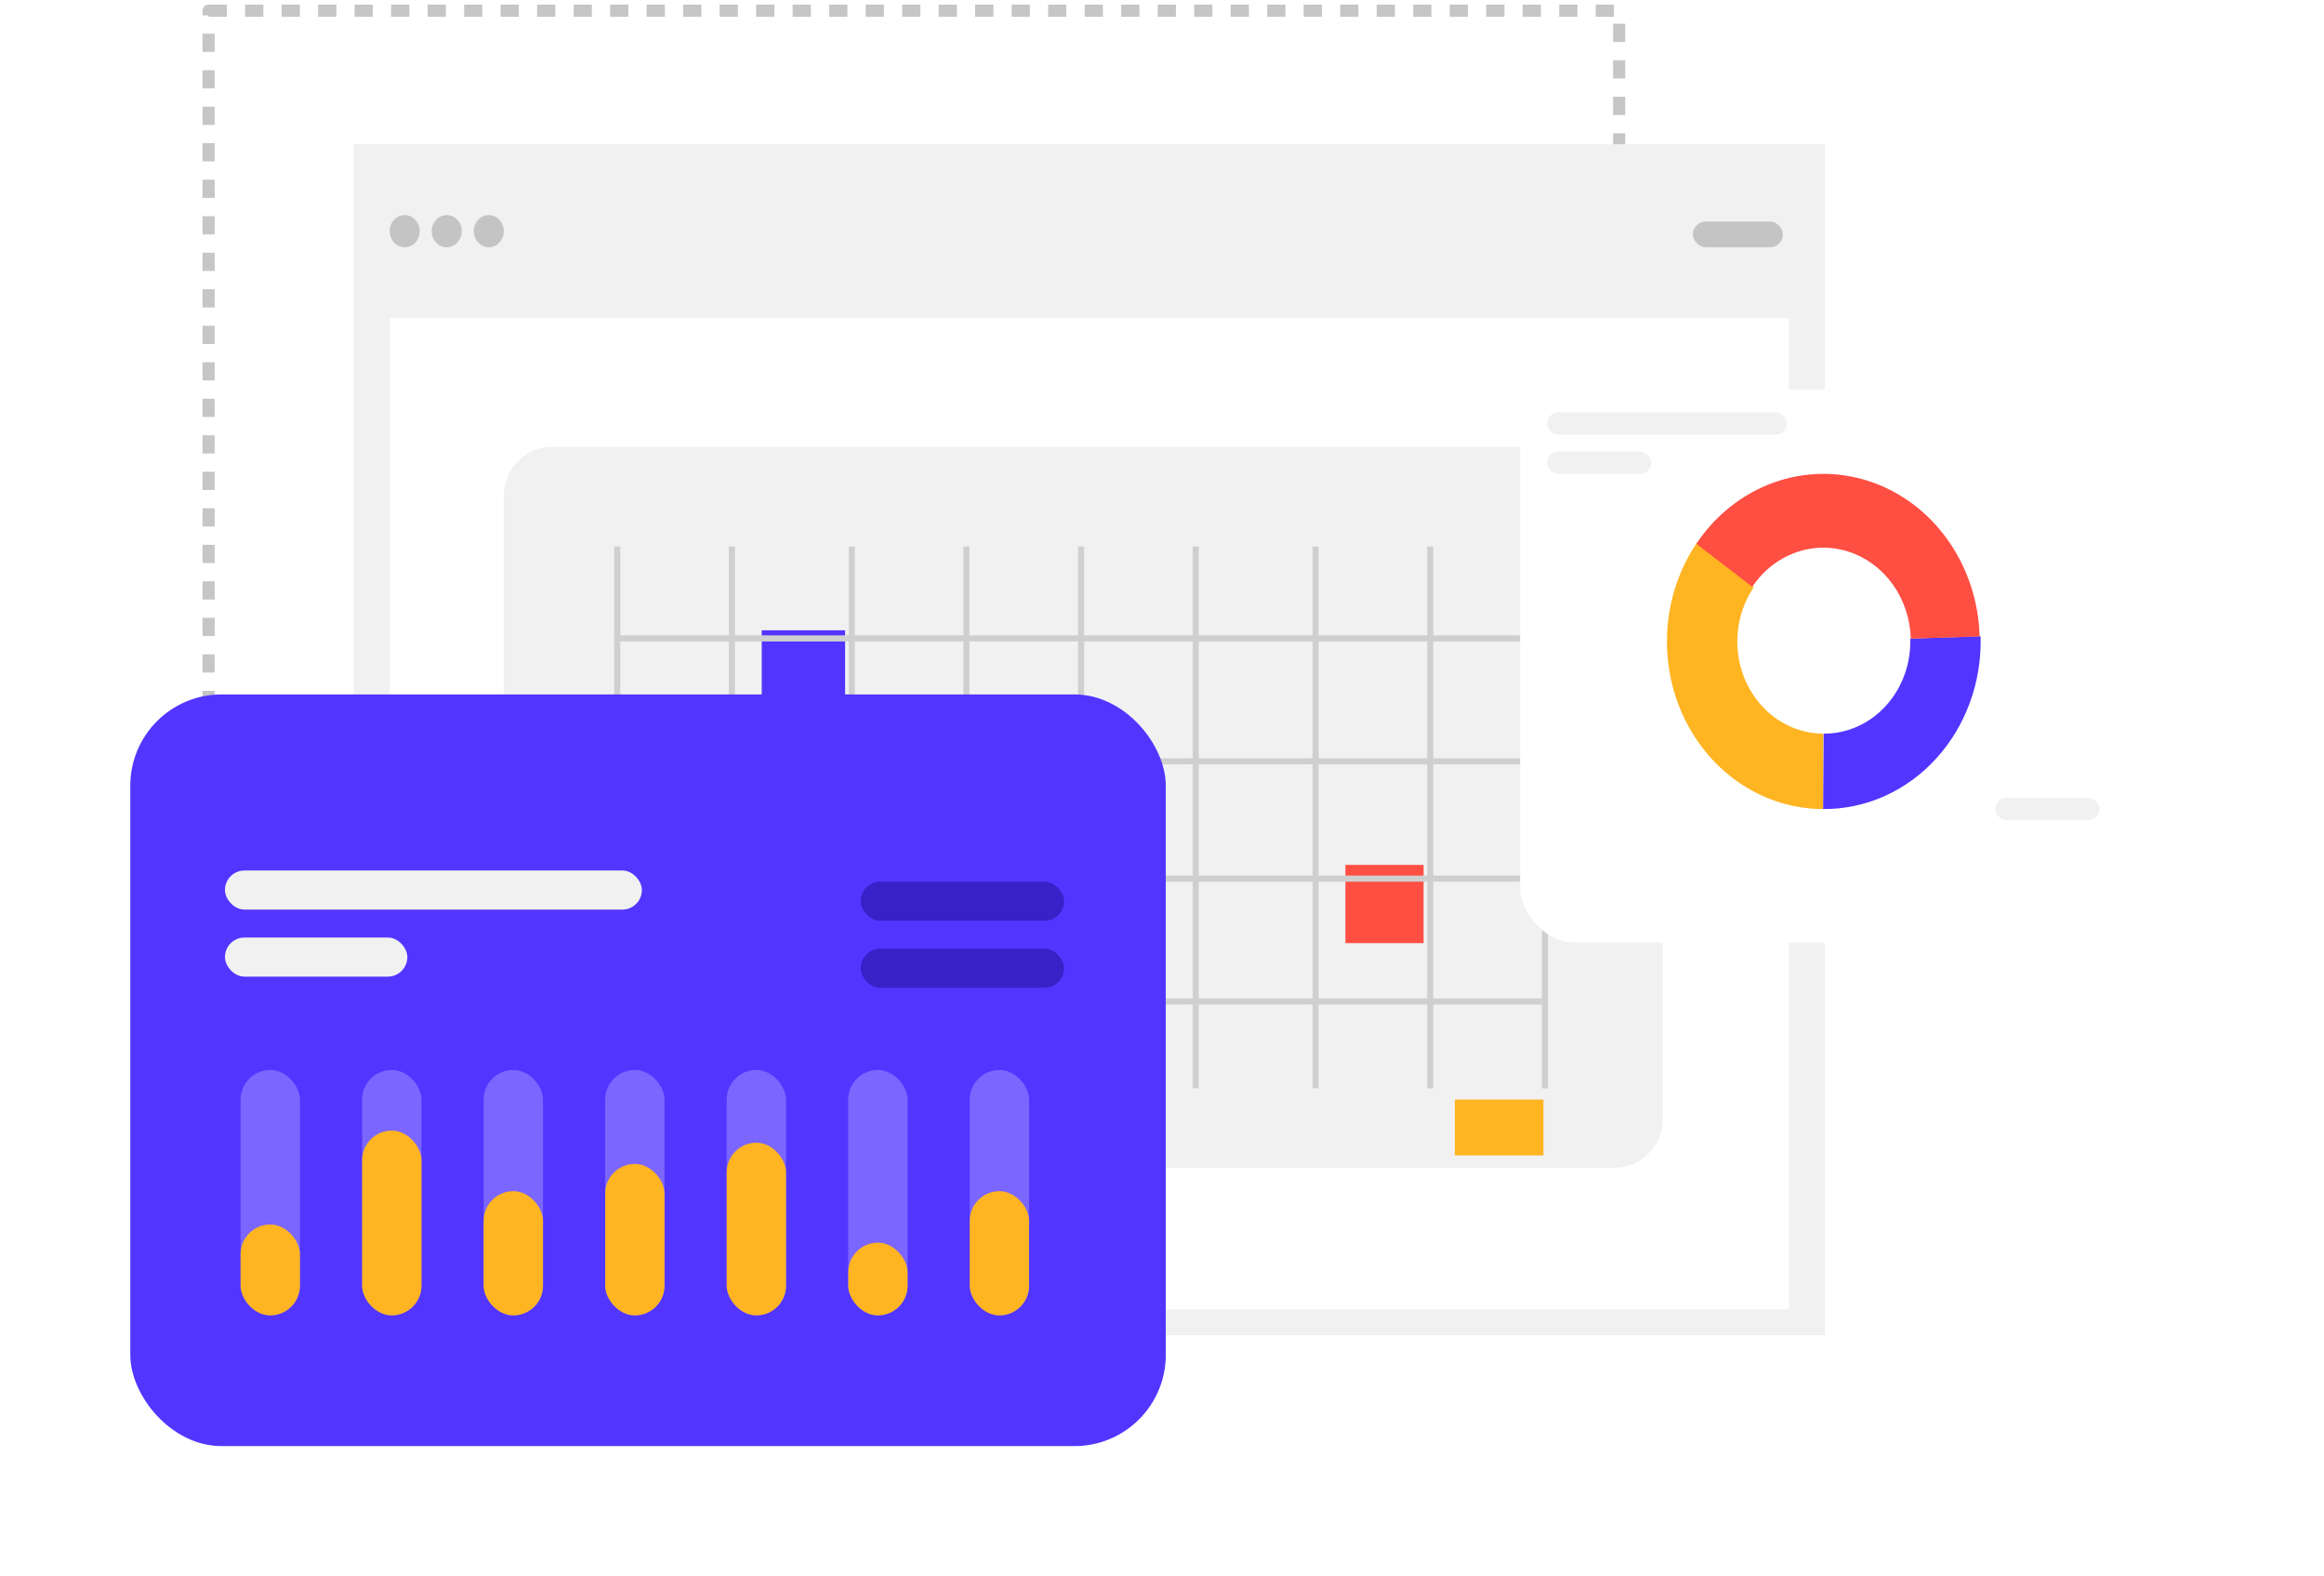 <svg width="382" height="259" viewBox="0 0 382 259" fill="none" xmlns="http://www.w3.org/2000/svg">
<rect x="34.287" y="1.757" width="231.858" height="182.528" stroke="#C6C6C6" stroke-width="2" stroke-linejoin="round" stroke-dasharray="3 3"/>
<rect x="58.13" y="23.708" width="241.839" height="195.709" fill="#F1F1F1"/>
<rect x="64.052" y="52.271" width="229.994" height="162.914" fill="white"/>
<rect x="82.808" y="73.429" width="190.51" height="118.483" rx="8" fill="#F1F1F1"/>
<rect x="278.253" y="36.403" width="14.806" height="4.232" rx="2.116" fill="#C4C4C4"/>
<ellipse cx="66.52" cy="37.99" rx="2.468" ry="2.645" fill="#C4C4C4"/>
<ellipse cx="73.43" cy="37.99" rx="2.468" ry="2.645" fill="#C4C4C4"/>
<ellipse cx="80.339" cy="37.99" rx="2.468" ry="2.645" fill="#C4C4C4"/>
<rect x="221.149" y="142.137" width="12.849" height="12.853" fill="#FF4E42"/>
<rect x="125.207" y="103.579" width="13.706" height="12.853" fill="#5236FF"/>
<rect x="239.137" y="180.695" width="14.563" height="9.181" fill="#FFB422"/>
<line x1="101.46" y1="89.808" x2="101.46" y2="178.859" stroke="#CFCFCF"/>
<line x1="140.009" y1="89.808" x2="140.009" y2="178.859" stroke="#CFCFCF"/>
<line x1="177.7" y1="89.808" x2="177.7" y2="178.859" stroke="#CFCFCF"/>
<line x1="216.248" y1="89.808" x2="216.248" y2="178.859" stroke="#CFCFCF"/>
<line x1="253.939" y1="89.808" x2="253.939" y2="178.859" stroke="#CFCFCF"/>
<line x1="100.96" y1="104.915" x2="253.439" y2="104.915" stroke="#CFCFCF"/>
<line x1="100.96" y1="144.391" x2="253.439" y2="144.391" stroke="#CFCFCF"/>
<line x1="120.307" y1="89.808" x2="120.307" y2="178.859" stroke="#CFCFCF"/>
<line x1="158.854" y1="89.808" x2="158.854" y2="178.859" stroke="#CFCFCF"/>
<line x1="196.546" y1="89.808" x2="196.546" y2="178.859" stroke="#CFCFCF"/>
<line x1="235.093" y1="89.808" x2="235.093" y2="178.859" stroke="#CFCFCF"/>
<line x1="100.96" y1="125.112" x2="253.439" y2="125.112" stroke="#CFCFCF"/>
<line x1="100.96" y1="164.588" x2="253.439" y2="164.588" stroke="#CFCFCF"/>
<g filter="url(#filter0_d_1_416)">
<rect x="16.416" y="104.122" width="170.207" height="123.525" rx="15" fill="#5236FF"/>
</g>
<g filter="url(#filter1_d_1_416)">
<rect x="244.873" y="54.004" width="110.504" height="90.887" rx="9" fill="white"/>
</g>
<rect x="254.296" y="67.774" width="39.405" height="3.672" rx="1.836" fill="#F1F1F1"/>
<rect x="254.296" y="74.201" width="17.132" height="3.672" rx="1.836" fill="#F1F1F1"/>
<rect x="327.966" y="131.12" width="17.132" height="3.672" rx="1.836" fill="#F1F1F1"/>
<path d="M299.696 132.956C294.957 132.956 290.31 131.552 286.269 128.898C282.228 126.244 278.95 122.444 276.799 117.918C274.647 113.393 273.705 108.318 274.077 103.254C274.449 98.19 276.12 93.335 278.906 89.226L288.262 96.511C286.729 98.771 285.81 101.441 285.606 104.226C285.401 107.011 285.919 109.803 287.103 112.292C288.286 114.781 290.089 116.871 292.311 118.33C294.534 119.79 297.09 120.563 299.696 120.563L299.696 132.956Z" fill="#FFB422"/>
<path d="M325.553 104.555C325.661 108.259 325.07 111.95 323.816 115.404C322.561 118.858 320.669 122.006 318.253 124.658C315.836 127.309 312.945 129.411 309.752 130.837C306.56 132.263 303.132 132.984 299.673 132.956L299.76 120.562C301.662 120.578 303.548 120.181 305.304 119.397C307.06 118.613 308.65 117.457 309.979 115.998C311.308 114.54 312.349 112.809 313.039 110.909C313.729 109.009 314.054 106.979 313.994 104.942L325.553 104.555Z" fill="#5236FF"/>
<path d="M278.827 89.362C281.96 84.681 286.384 81.172 291.475 79.326C296.566 77.481 302.069 77.393 307.21 79.074C312.35 80.756 316.87 84.122 320.132 88.7C323.394 93.278 325.235 98.837 325.395 104.594L314.082 104.956C313.993 101.734 312.962 98.624 311.137 96.062C309.312 93.5 306.783 91.617 303.906 90.676C301.029 89.735 297.95 89.784 295.101 90.817C292.252 91.849 289.776 93.813 288.023 96.432L278.827 89.362Z" fill="#FF4E42"/>
<rect x="36.975" y="143.055" width="68.53" height="6.426" rx="3.213" fill="#F1F1F1"/>
<rect x="36.975" y="154.071" width="29.982" height="6.426" rx="3.213" fill="#F1F1F1"/>
<rect x="141.483" y="144.891" width="33.408" height="6.426" rx="3.213" fill="#3821C6"/>
<rect x="141.483" y="155.907" width="33.408" height="6.426" rx="3.213" fill="#3821C6"/>
<rect x="159.399" y="175.838" width="9.756" height="40.327" rx="4.878" fill="white" fill-opacity="0.24"/>
<rect x="159.399" y="195.753" width="9.756" height="20.413" rx="4.878" fill="#FFB422"/>
<rect x="139.424" y="175.838" width="9.756" height="40.327" rx="4.878" fill="white" fill-opacity="0.24"/>
<rect x="139.424" y="204.216" width="9.756" height="11.949" rx="4.878" fill="#FFB422"/>
<rect x="119.447" y="175.838" width="9.756" height="40.327" rx="4.878" fill="white" fill-opacity="0.24"/>
<rect x="119.447" y="187.787" width="9.756" height="28.378" rx="4.878" fill="#FFB422"/>
<rect x="99.472" y="175.838" width="9.756" height="40.327" rx="4.878" fill="white" fill-opacity="0.24"/>
<rect x="99.472" y="191.272" width="9.756" height="24.893" rx="4.878" fill="#FFB422"/>
<rect x="79.497" y="175.838" width="9.756" height="40.327" rx="4.878" fill="white" fill-opacity="0.24"/>
<rect x="79.497" y="195.753" width="9.756" height="20.413" rx="4.878" fill="#FFB422"/>
<rect x="59.521" y="175.838" width="9.756" height="40.327" rx="4.878" fill="white" fill-opacity="0.24"/>
<rect x="59.521" y="185.794" width="9.756" height="30.37" rx="4.878" fill="#FFB422"/>
<rect x="39.545" y="175.838" width="9.756" height="40.327" rx="4.878" fill="white" fill-opacity="0.24"/>
<rect x="39.545" y="201.229" width="9.756" height="14.936" rx="4.878" fill="#FFB422"/>
<defs>
<filter id="filter0_d_1_416" x="0.416" y="93.122" width="212.207" height="165.525" filterUnits="userSpaceOnUse" color-interpolation-filters="sRGB">
<feFlood flood-opacity="0" result="BackgroundImageFix"/>
<feColorMatrix in="SourceAlpha" type="matrix" values="0 0 0 0 0 0 0 0 0 0 0 0 0 0 0 0 0 0 127 0" result="hardAlpha"/>
<feOffset dx="5" dy="10"/>
<feGaussianBlur stdDeviation="10.5"/>
<feComposite in2="hardAlpha" operator="out"/>
<feColorMatrix type="matrix" values="0 0 0 0 0.7 0 0 0 0 0.7 0 0 0 0 0.7 0 0 0 0.25 0"/>
<feBlend mode="normal" in2="BackgroundImageFix" result="effect1_dropShadow_1_416"/>
<feBlend mode="normal" in="SourceGraphic" in2="effect1_dropShadow_1_416" result="shape"/>
</filter>
<filter id="filter1_d_1_416" x="228.873" y="43.004" width="152.504" height="132.887" filterUnits="userSpaceOnUse" color-interpolation-filters="sRGB">
<feFlood flood-opacity="0" result="BackgroundImageFix"/>
<feColorMatrix in="SourceAlpha" type="matrix" values="0 0 0 0 0 0 0 0 0 0 0 0 0 0 0 0 0 0 127 0" result="hardAlpha"/>
<feOffset dx="5" dy="10"/>
<feGaussianBlur stdDeviation="10.5"/>
<feComposite in2="hardAlpha" operator="out"/>
<feColorMatrix type="matrix" values="0 0 0 0 0.7 0 0 0 0 0.7 0 0 0 0 0.7 0 0 0 0.25 0"/>
<feBlend mode="normal" in2="BackgroundImageFix" result="effect1_dropShadow_1_416"/>
<feBlend mode="normal" in="SourceGraphic" in2="effect1_dropShadow_1_416" result="shape"/>
</filter>
</defs>
</svg>

